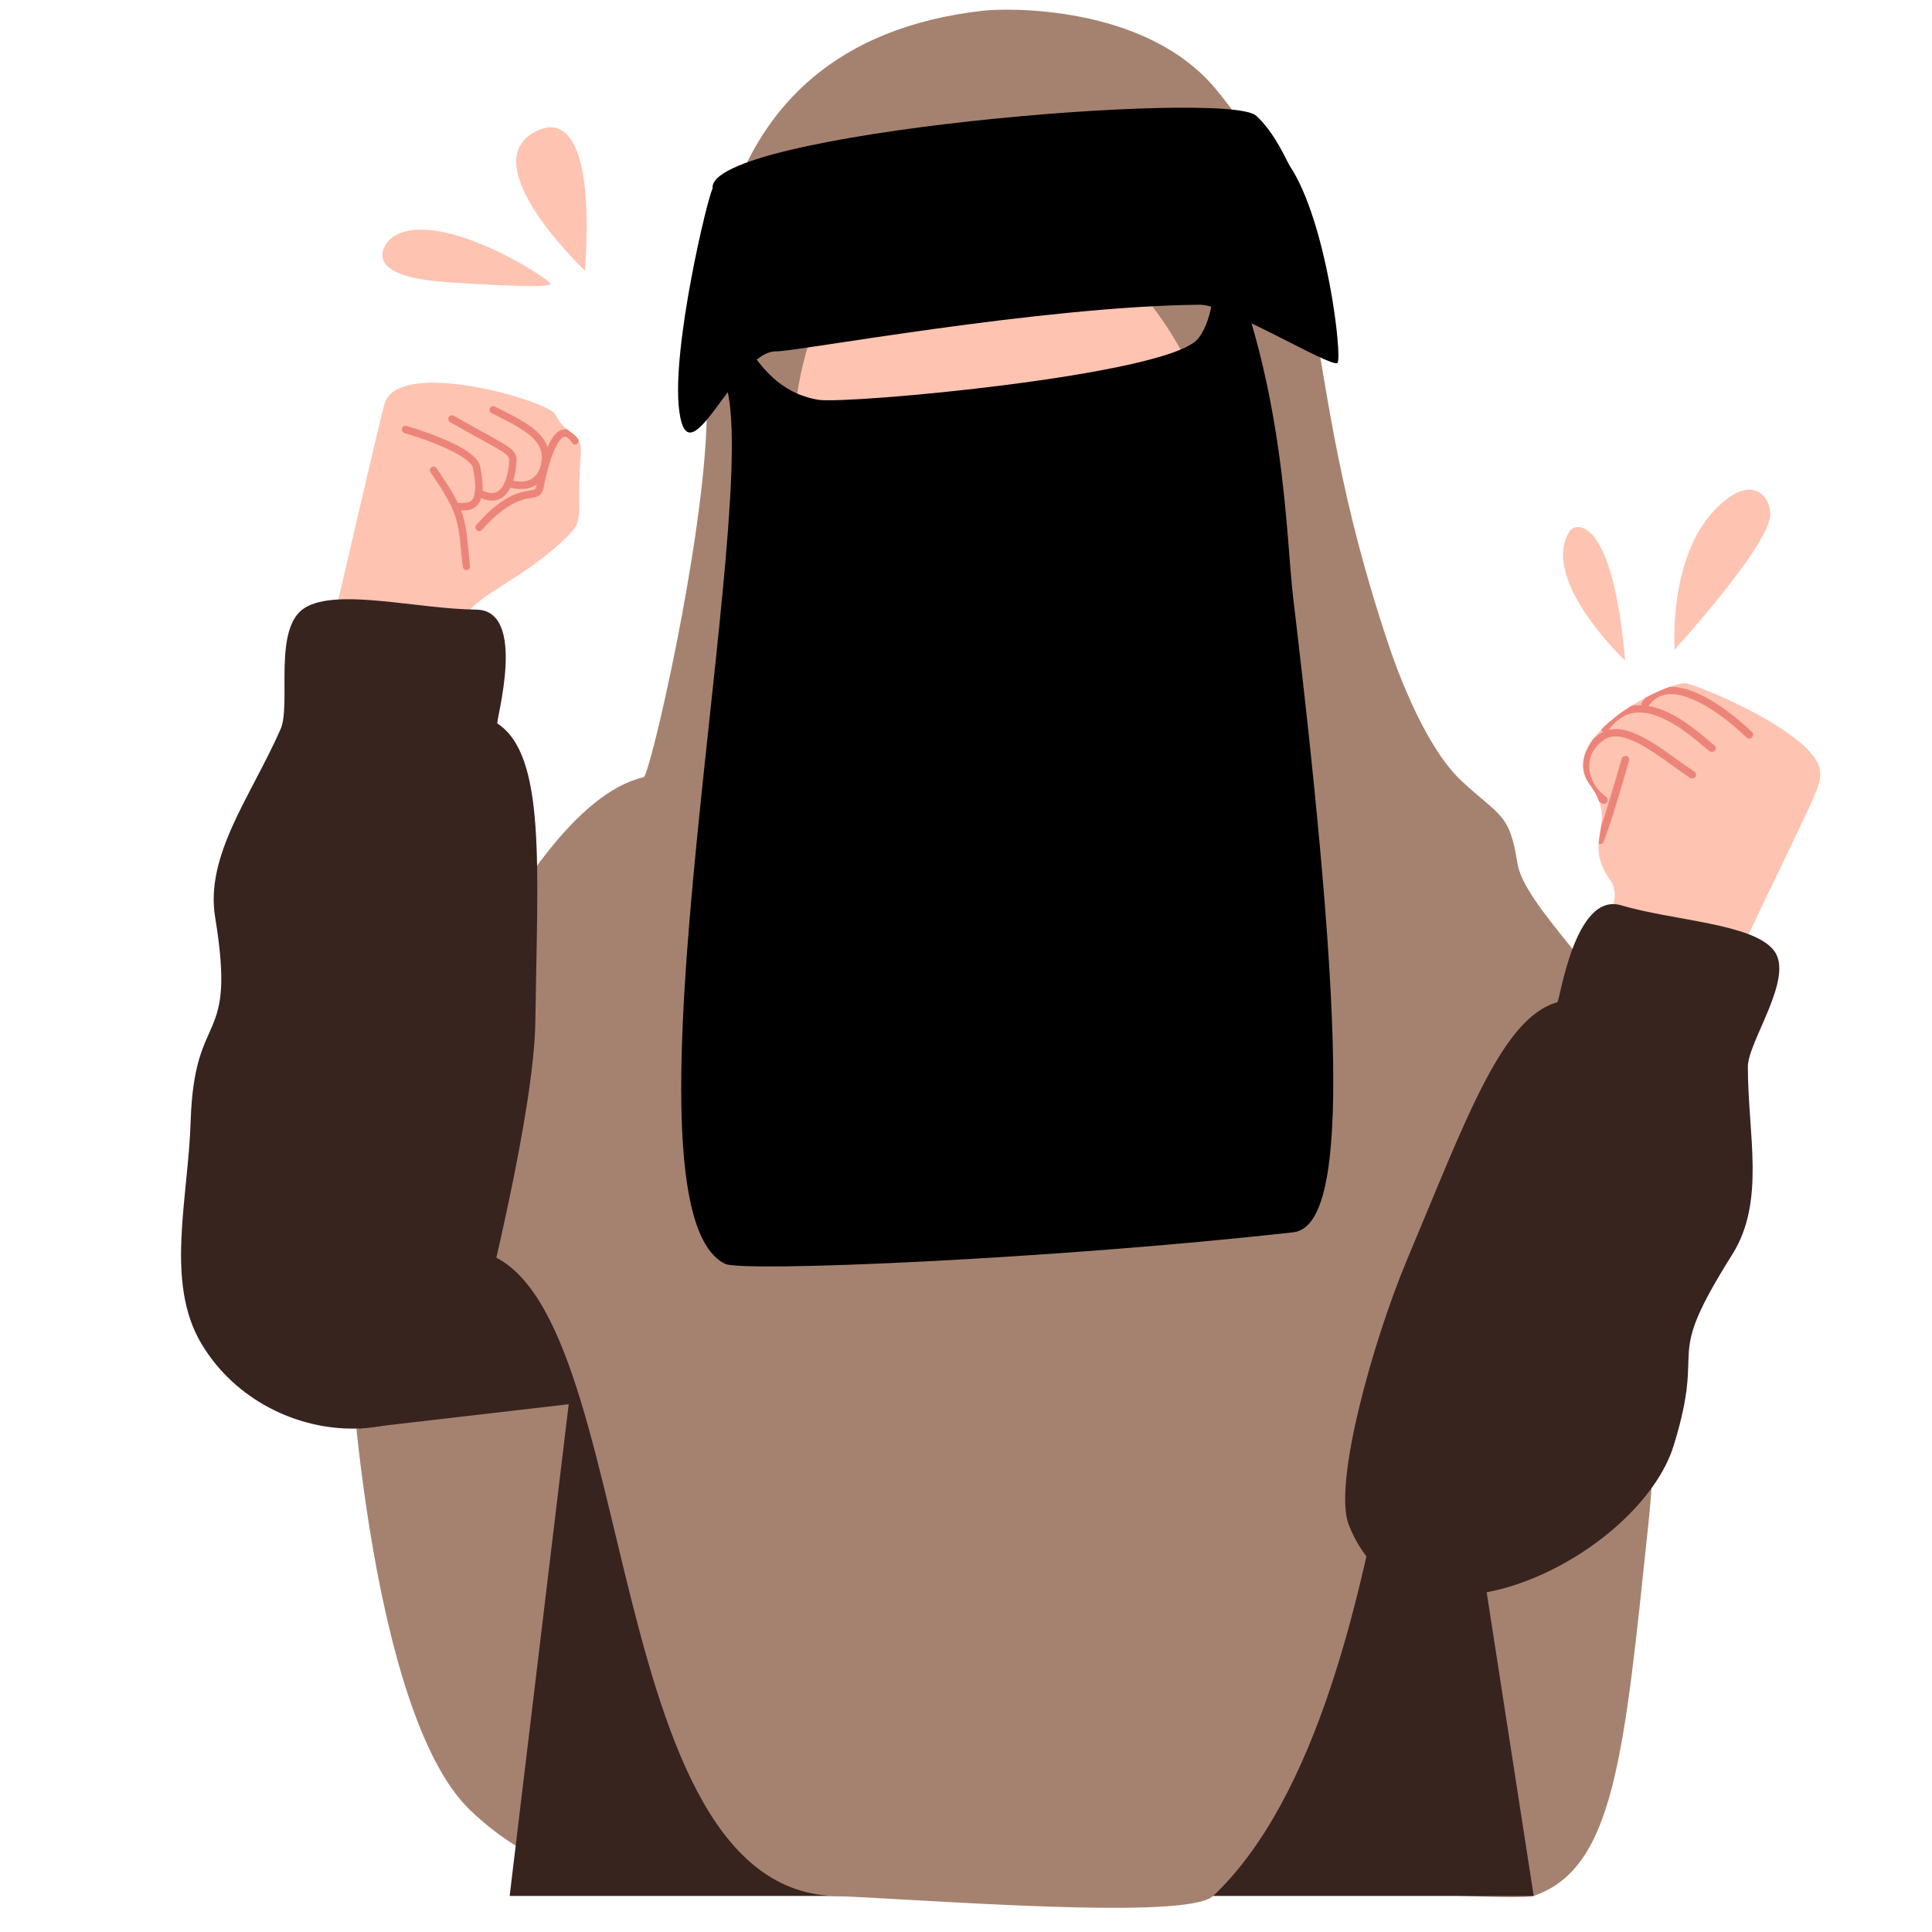 <svg xmlns="http://www.w3.org/2000/svg" xmlns:xlink="http://www.w3.org/1999/xlink" width="60" zoomAndPan="magnify" viewBox="0 0 45 45" height="60" preserveAspectRatio="xMidYMid meet" version="1.0"><defs><clipPath id="b86967e236"><path d="M 11 9 L 14 9 L 14 13 L 11 13 Z M 11 9 " clip-rule="nonzero"/></clipPath><clipPath id="4e15739293"><path d="M 7.262 9.16 L 13.355 8.594 L 14.008 14.555 L 7.914 15.121 Z M 7.262 9.16 " clip-rule="nonzero"/></clipPath><clipPath id="ebc563fb68"><path d="M 7.832 14.18 C 7.922 13.797 8.875 9.664 8.961 9.391 C 9.305 8.324 12.777 9.336 12.938 9.656 C 13.199 10.188 13.57 10.012 13.527 10.59 C 13.422 11.992 13.625 12.074 13.254 12.453 C 12.176 13.551 11.004 13.836 10.727 14.531 C 10.527 15.031 9.227 15.207 7.832 14.18 Z M 7.832 14.18 " clip-rule="evenodd"/></clipPath><clipPath id="5fcb175e9f"><path d="M 10 10 L 11 10 L 11 14 L 10 14 Z M 10 10 " clip-rule="nonzero"/></clipPath><clipPath id="7dfe7f87a8"><path d="M 7.262 9.16 L 13.355 8.594 L 14.008 14.555 L 7.914 15.121 Z M 7.262 9.16 " clip-rule="nonzero"/></clipPath><clipPath id="b283918461"><path d="M 7.832 14.18 C 7.922 13.797 8.875 9.664 8.961 9.391 C 9.305 8.324 12.777 9.336 12.938 9.656 C 13.199 10.188 13.57 10.012 13.527 10.59 C 13.422 11.992 13.625 12.074 13.254 12.453 C 12.176 13.551 11.004 13.836 10.727 14.531 C 10.527 15.031 9.227 15.207 7.832 14.18 Z M 7.832 14.18 " clip-rule="evenodd"/></clipPath><clipPath id="638b8ac6cd"><path d="M 9 9 L 12 9 L 12 12 L 9 12 Z M 9 9 " clip-rule="nonzero"/></clipPath><clipPath id="84c8ce82b0"><path d="M 7.262 9.16 L 13.355 8.594 L 14.008 14.555 L 7.914 15.121 Z M 7.262 9.16 " clip-rule="nonzero"/></clipPath><clipPath id="6027f4b18d"><path d="M 7.832 14.18 C 7.922 13.797 8.875 9.664 8.961 9.391 C 9.305 8.324 12.777 9.336 12.938 9.656 C 13.199 10.188 13.57 10.012 13.527 10.59 C 13.422 11.992 13.625 12.074 13.254 12.453 C 12.176 13.551 11.004 13.836 10.727 14.531 C 10.527 15.031 9.227 15.207 7.832 14.18 Z M 7.832 14.18 " clip-rule="evenodd"/></clipPath><clipPath id="95b8d7bb8c"><path d="M 10 9 L 13 9 L 13 12 L 10 12 Z M 10 9 " clip-rule="nonzero"/></clipPath><clipPath id="93e114aad0"><path d="M 7.262 9.16 L 13.355 8.594 L 14.008 14.555 L 7.914 15.121 Z M 7.262 9.16 " clip-rule="nonzero"/></clipPath><clipPath id="69b19362de"><path d="M 7.832 14.18 C 7.922 13.797 8.875 9.664 8.961 9.391 C 9.305 8.324 12.777 9.336 12.938 9.656 C 13.199 10.188 13.57 10.012 13.527 10.59 C 13.422 11.992 13.625 12.074 13.254 12.453 C 12.176 13.551 11.004 13.836 10.727 14.531 C 10.527 15.031 9.227 15.207 7.832 14.18 Z M 7.832 14.18 " clip-rule="evenodd"/></clipPath><clipPath id="c01bc2950c"><path d="M 11 9 L 13 9 L 13 12 L 11 12 Z M 11 9 " clip-rule="nonzero"/></clipPath><clipPath id="70a73b751c"><path d="M 7.262 9.16 L 13.355 8.594 L 14.008 14.555 L 7.914 15.121 Z M 7.262 9.16 " clip-rule="nonzero"/></clipPath><clipPath id="6640b1d89f"><path d="M 7.832 14.18 C 7.922 13.797 8.875 9.664 8.961 9.391 C 9.305 8.324 12.777 9.336 12.938 9.656 C 13.199 10.188 13.57 10.012 13.527 10.59 C 13.422 11.992 13.625 12.074 13.254 12.453 C 12.176 13.551 11.004 13.836 10.727 14.531 C 10.527 15.031 9.227 15.207 7.832 14.18 Z M 7.832 14.18 " clip-rule="evenodd"/></clipPath><clipPath id="a4388bdeec"><path d="M 37 17 L 38 17 L 38 20 L 37 20 Z M 37 17 " clip-rule="nonzero"/></clipPath><clipPath id="0f41bf6f88"><path d="M 37.836 15.379 L 42.855 17.203 L 40.383 22.957 L 35.363 21.133 Z M 37.836 15.379 " clip-rule="nonzero"/></clipPath><clipPath id="aefa79338a"><path d="M 40.367 22.516 C 42.363 18.316 42.438 18.32 42.387 17.934 C 42.27 17.062 39.414 15.887 39.223 15.91 C 38.555 15.996 36.266 17.223 37.027 18.27 C 37.73 19.23 36.816 19.535 37.512 20.512 C 37.801 20.922 37.352 21.391 37.48 21.68 C 37.766 22.316 40.125 22.496 40.367 22.516 Z M 40.367 22.516 " clip-rule="evenodd"/></clipPath><clipPath id="ae3ad62d9a"><path d="M 36 16 L 40 16 L 40 19 L 36 19 Z M 36 16 " clip-rule="nonzero"/></clipPath><clipPath id="f24658d846"><path d="M 37.836 15.379 L 42.855 17.203 L 40.383 22.957 L 35.363 21.133 Z M 37.836 15.379 " clip-rule="nonzero"/></clipPath><clipPath id="2a3a5f4729"><path d="M 40.367 22.516 C 42.363 18.316 42.438 18.32 42.387 17.934 C 42.27 17.062 39.414 15.887 39.223 15.91 C 38.555 15.996 36.266 17.223 37.027 18.27 C 37.73 19.23 36.816 19.535 37.512 20.512 C 37.801 20.922 37.352 21.391 37.48 21.68 C 37.766 22.316 40.125 22.496 40.367 22.516 Z M 40.367 22.516 " clip-rule="evenodd"/></clipPath><clipPath id="304a9c9bfe"><path d="M 37 16 L 40 16 L 40 18 L 37 18 Z M 37 16 " clip-rule="nonzero"/></clipPath><clipPath id="b106642dae"><path d="M 37.836 15.379 L 42.855 17.203 L 40.383 22.957 L 35.363 21.133 Z M 37.836 15.379 " clip-rule="nonzero"/></clipPath><clipPath id="0d3d831c97"><path d="M 40.367 22.516 C 42.363 18.316 42.438 18.32 42.387 17.934 C 42.27 17.062 39.414 15.887 39.223 15.91 C 38.555 15.996 36.266 17.223 37.027 18.27 C 37.73 19.23 36.816 19.535 37.512 20.512 C 37.801 20.922 37.352 21.391 37.48 21.68 C 37.766 22.316 40.125 22.496 40.367 22.516 Z M 40.367 22.516 " clip-rule="evenodd"/></clipPath><clipPath id="b931cc82fa"><path d="M 38 15 L 41 15 L 41 18 L 38 18 Z M 38 15 " clip-rule="nonzero"/></clipPath><clipPath id="9fbf9b2d56"><path d="M 37.836 15.379 L 42.855 17.203 L 40.383 22.957 L 35.363 21.133 Z M 37.836 15.379 " clip-rule="nonzero"/></clipPath><clipPath id="f5fcc2a0f9"><path d="M 40.367 22.516 C 42.363 18.316 42.438 18.32 42.387 17.934 C 42.27 17.062 39.414 15.887 39.223 15.91 C 38.555 15.996 36.266 17.223 37.027 18.27 C 37.73 19.23 36.816 19.535 37.512 20.512 C 37.801 20.922 37.352 21.391 37.48 21.68 C 37.766 22.316 40.125 22.496 40.367 22.516 Z M 40.367 22.516 " clip-rule="evenodd"/></clipPath></defs><path fill="#a58270" d="M 8.098 29.699 C 8.02 31.145 8.598 39.91 10.949 42.16 C 13.902 44.996 17.633 43.691 22.336 43.578 C 23.43 43.555 35.199 44.34 35.723 44.16 C 37.605 43.512 37.828 40.895 38.402 35.418 C 38.621 33.301 38.801 28.402 37.613 25.785 C 33.398 16.48 17.645 17.895 12.512 23.473 C 11.113 24.992 10.785 25.469 10.141 26.906 Z M 8.098 29.699 " fill-opacity="1" fill-rule="evenodd"/><path fill="#37241f" d="M 16.887 19.602 L 8.367 33.273 L 13.246 32.707 L 11.871 44.16 L 35.723 44.16 L 32.145 21.059 Z M 16.887 19.602 " fill-opacity="1" fill-rule="evenodd"/><path fill="#a58270" d="M 8.883 27.879 C 9.516 29.34 9.004 29.039 10.863 29.109 C 14.992 29.27 13.703 43.941 19.41 44.16 C 21.625 44.246 27.645 44.738 28.258 44.16 C 33.129 39.543 32.355 25.172 34.043 31.109 C 34.277 31.926 36.664 27.621 37.953 25.902 C 38.348 25.375 38.914 25.473 38.641 24.973 C 37.398 22.672 35.5 21.109 35.34 20.09 C 35.16 18.934 34.938 19.023 34.043 18.191 C 33.117 17.328 32.438 15.301 32.348 15.031 C 30.074 8.277 31.266 5.652 28.328 2.086 C 26.68 0.086 23.414 0.195 22.926 0.246 C 15.867 1.027 16.5 7.879 16.461 9.734 C 16.402 12.605 15.137 18.07 14.992 18.102 C 11.906 18.816 8.902 27.434 8.883 27.492 Z M 8.883 27.879 " fill-opacity="1" fill-rule="evenodd"/><path fill="#fec3b1" d="M 7.832 14.18 C 7.922 13.797 8.875 9.664 8.961 9.391 C 9.305 8.324 12.777 9.336 12.938 9.656 C 13.199 10.188 13.57 10.012 13.527 10.59 C 13.422 11.992 13.625 12.074 13.254 12.453 C 12.176 13.551 11.004 13.836 10.727 14.531 C 10.527 15.031 9.227 15.207 7.832 14.18 Z M 7.832 14.18 " fill-opacity="1" fill-rule="evenodd"/><g clip-path="url(#b86967e236)"><g clip-path="url(#4e15739293)"><g clip-path="url(#ebc563fb68)"><path fill="#ec8479" d="M 13.465 10.219 C 13.492 10.258 13.48 10.312 13.441 10.34 C 13.402 10.367 13.348 10.355 13.324 10.312 C 13.266 10.227 13.219 10.18 13.172 10.172 C 13.141 10.168 13.117 10.184 13.09 10.203 C 13.051 10.238 13.016 10.285 12.98 10.344 C 12.789 10.676 12.672 11.297 12.66 11.367 C 12.645 11.441 12.617 11.488 12.578 11.523 C 12.543 11.555 12.5 11.57 12.441 11.586 C 12.25 11.625 11.871 11.613 11.223 12.344 C 11.191 12.379 11.137 12.379 11.102 12.348 C 11.066 12.312 11.066 12.258 11.098 12.223 C 11.691 11.551 12.078 11.469 12.309 11.43 C 12.348 11.422 12.387 11.418 12.414 11.41 C 12.438 11.406 12.453 11.398 12.469 11.387 C 12.48 11.375 12.488 11.355 12.492 11.328 C 12.504 11.258 12.633 10.602 12.836 10.254 C 12.891 10.156 12.953 10.082 13.016 10.043 C 13.07 10.008 13.129 9.992 13.188 10 C 13.273 10.012 13.371 10.07 13.465 10.219 Z M 13.465 10.219 " fill-opacity="1" fill-rule="evenodd"/></g></g></g><g clip-path="url(#5fcb175e9f)"><g clip-path="url(#7dfe7f87a8)"><g clip-path="url(#b283918461)"><path fill="#ec8479" d="M 10.945 13.184 C 10.949 13.23 10.918 13.273 10.871 13.277 C 10.824 13.281 10.781 13.242 10.777 13.195 C 10.668 12.109 10.707 11.996 10.031 11.004 C 10.004 10.965 10.012 10.91 10.051 10.883 C 10.09 10.855 10.141 10.867 10.168 10.906 C 10.875 11.938 10.836 12.055 10.945 13.184 Z M 10.945 13.184 " fill-opacity="1" fill-rule="evenodd"/></g></g></g><g clip-path="url(#638b8ac6cd)"><g clip-path="url(#84c8ce82b0)"><g clip-path="url(#6027f4b18d)"><path fill="#ec8479" d="M 10.684 11.887 C 10.637 11.891 10.598 11.852 10.594 11.805 C 10.59 11.758 10.625 11.715 10.672 11.715 C 10.719 11.711 10.781 11.719 10.844 11.711 C 10.891 11.707 10.941 11.695 10.98 11.66 C 11.023 11.621 11.051 11.555 11.062 11.449 C 11.078 11.324 11.066 11.148 11.016 10.902 C 11.012 10.867 10.988 10.832 10.957 10.797 C 10.895 10.727 10.801 10.66 10.691 10.598 C 10.242 10.328 9.523 10.117 9.426 10.09 C 9.379 10.074 9.352 10.027 9.363 9.98 C 9.375 9.934 9.422 9.906 9.469 9.922 C 9.57 9.949 10.312 10.172 10.777 10.445 C 10.902 10.52 11.008 10.598 11.082 10.68 C 11.137 10.742 11.172 10.809 11.184 10.871 C 11.238 11.141 11.25 11.332 11.234 11.473 C 11.215 11.633 11.16 11.73 11.098 11.789 C 11.027 11.852 10.945 11.879 10.863 11.887 C 10.797 11.891 10.734 11.887 10.684 11.887 Z M 10.684 11.887 " fill-opacity="1" fill-rule="evenodd"/></g></g></g><g clip-path="url(#95b8d7bb8c)"><g clip-path="url(#93e114aad0)"><g clip-path="url(#69b19362de)"><path fill="#ec8479" d="M 11.137 11.57 C 11.098 11.551 11.078 11.496 11.098 11.453 C 11.117 11.41 11.168 11.395 11.211 11.414 C 11.363 11.492 11.48 11.5 11.566 11.461 C 11.656 11.418 11.715 11.332 11.754 11.238 C 11.852 11.02 11.859 10.754 11.859 10.742 C 11.867 10.672 11.848 10.629 11.766 10.566 C 11.598 10.438 11.227 10.258 10.488 9.836 C 10.445 9.812 10.43 9.758 10.453 9.715 C 10.477 9.676 10.527 9.66 10.57 9.684 C 11.32 10.113 11.695 10.297 11.867 10.43 C 11.957 10.496 12 10.559 12.02 10.621 C 12.035 10.664 12.035 10.711 12.027 10.766 C 12.027 10.781 12.016 11.074 11.91 11.312 C 11.852 11.445 11.766 11.562 11.641 11.621 C 11.516 11.68 11.352 11.68 11.137 11.57 Z M 11.137 11.57 " fill-opacity="1" fill-rule="evenodd"/></g></g></g><g clip-path="url(#c01bc2950c)"><g clip-path="url(#70a73b751c)"><g clip-path="url(#6640b1d89f)"><path fill="#ec8479" d="M 11.836 11.348 C 11.789 11.332 11.762 11.285 11.773 11.238 C 11.789 11.191 11.836 11.164 11.879 11.18 C 11.926 11.191 12.223 11.289 12.43 11.121 C 12.516 11.051 12.586 10.934 12.613 10.742 C 12.645 10.504 12.555 10.328 12.371 10.164 C 12.164 9.98 11.848 9.82 11.453 9.625 C 11.41 9.605 11.391 9.555 11.41 9.512 C 11.43 9.469 11.48 9.449 11.523 9.469 C 11.938 9.672 12.266 9.844 12.48 10.031 C 12.715 10.238 12.824 10.469 12.781 10.773 C 12.746 11.02 12.648 11.168 12.535 11.262 C 12.273 11.473 11.895 11.363 11.836 11.348 Z M 11.836 11.348 " fill-opacity="1" fill-rule="evenodd"/></g></g></g><path fill="#fec3b1" d="M 10.387 6.57 C 10.582 6.586 12.801 6.738 12.824 6.617 C 12.844 6.516 10.16 4.781 9.121 5.539 C 9.016 5.617 8.262 6.426 10.387 6.57 Z M 10.387 6.57 " fill-opacity="1" fill-rule="evenodd"/><path fill="#fec3b1" d="M 13.625 6.309 C 13.422 6.109 10.922 3.66 12.602 3.008 C 12.879 2.902 13.875 2.715 13.625 6.309 Z M 13.625 6.309 " fill-opacity="1" fill-rule="evenodd"/><path fill="#fec3b1" d="M 37.852 15.387 C 37.656 15.195 35.883 13.449 36.559 12.375 C 36.699 12.148 37.566 12.023 37.852 15.387 Z M 37.852 15.387 " fill-opacity="1" fill-rule="evenodd"/><path fill="#fec3b1" d="M 39.004 15.133 C 38.992 14.84 38.902 12.672 40.184 11.652 C 40.871 11.105 41.25 11.586 41.23 12.004 C 41.199 12.691 39.211 14.902 39.004 15.133 Z M 39.004 15.133 " fill-opacity="1" fill-rule="evenodd"/><path fill="#fec3b1" d="M 40.367 22.516 C 42.363 18.316 42.438 18.32 42.387 17.934 C 42.27 17.062 39.414 15.887 39.223 15.91 C 38.555 15.996 36.266 17.223 37.027 18.27 C 37.73 19.23 36.816 19.535 37.512 20.512 C 37.801 20.922 37.352 21.391 37.48 21.68 C 37.766 22.316 40.125 22.496 40.367 22.516 Z M 40.367 22.516 " fill-opacity="1" fill-rule="evenodd"/><g clip-path="url(#a4388bdeec)"><g clip-path="url(#0f41bf6f88)"><g clip-path="url(#aefa79338a)"><path fill="#ec8479" d="M 37.355 19.598 C 37.34 19.645 37.289 19.672 37.242 19.656 C 37.195 19.645 37.168 19.598 37.184 19.551 C 37.266 19.305 37.297 19.316 37.773 17.672 C 37.785 17.625 37.836 17.598 37.883 17.609 C 37.93 17.621 37.957 17.668 37.945 17.715 C 37.469 19.363 37.438 19.352 37.355 19.598 Z M 37.355 19.598 " fill-opacity="1" fill-rule="evenodd"/></g></g></g><g clip-path="url(#ae3ad62d9a)"><g clip-path="url(#f24658d846)"><g clip-path="url(#2a3a5f4729)"><path fill="#ec8479" d="M 37.414 18.566 C 37.453 18.594 37.457 18.648 37.426 18.688 C 37.398 18.727 37.34 18.734 37.301 18.707 C 36.797 18.348 36.598 17.547 37.258 17.094 C 37.5 16.93 37.801 16.957 38.121 17.102 C 38.559 17.293 39.039 17.691 39.469 17.977 C 39.508 18.004 39.516 18.055 39.488 18.094 C 39.457 18.133 39.402 18.145 39.363 18.117 C 38.941 17.836 38.469 17.445 38.043 17.258 C 37.789 17.145 37.551 17.102 37.359 17.234 C 36.812 17.605 36.992 18.27 37.414 18.566 Z M 37.414 18.566 " fill-opacity="1" fill-rule="evenodd"/></g></g></g><g clip-path="url(#304a9c9bfe)"><g clip-path="url(#b106642dae)"><g clip-path="url(#0d3d831c97)"><path fill="#ec8479" d="M 37.457 17.02 C 37.43 17.059 37.375 17.07 37.332 17.043 C 37.293 17.02 37.281 16.965 37.309 16.926 C 37.488 16.672 37.691 16.527 37.906 16.465 C 38.223 16.371 38.559 16.453 38.871 16.602 C 39.359 16.84 39.781 17.25 39.93 17.359 C 39.969 17.387 39.977 17.441 39.945 17.48 C 39.914 17.516 39.859 17.523 39.82 17.496 C 39.672 17.391 39.262 16.988 38.785 16.758 C 38.516 16.625 38.227 16.547 37.953 16.629 C 37.777 16.684 37.609 16.805 37.457 17.02 Z M 37.457 17.02 " fill-opacity="1" fill-rule="evenodd"/></g></g></g><g clip-path="url(#b931cc82fa)"><g clip-path="url(#9fbf9b2d56)"><g clip-path="url(#f5fcc2a0f9)"><path fill="#ec8479" d="M 38.395 16.445 C 38.367 16.488 38.312 16.5 38.27 16.473 C 38.23 16.449 38.219 16.395 38.246 16.355 C 38.555 15.91 39.039 15.934 39.512 16.137 C 40.172 16.418 40.801 17.047 40.805 17.051 C 40.844 17.082 40.844 17.137 40.809 17.172 C 40.773 17.207 40.719 17.211 40.68 17.18 C 40.676 17.176 40.07 16.562 39.434 16.293 C 39.047 16.125 38.648 16.082 38.395 16.445 Z M 38.395 16.445 " fill-opacity="1" fill-rule="evenodd"/></g></g></g><path fill="#37241f" d="M 37.758 21.086 C 36.672 20.766 36.332 23.328 36.273 23.344 C 34.977 23.707 34.141 26.09 32.762 29.367 C 31.977 31.246 31.047 34.559 31.414 35.512 C 32.766 38.988 38.184 36.293 38.988 33.656 C 39.762 31.137 38.691 31.852 40.348 29.219 C 41.129 27.977 40.711 26.426 40.711 24.848 C 40.711 24.258 41.809 22.762 41.316 22.137 C 40.824 21.508 38.988 21.449 37.758 21.086 Z M 37.758 21.086 " fill-opacity="1" fill-rule="evenodd"/><path fill="#37241f" d="M 11.09 14.199 C 12.305 14.211 11.535 16.82 11.586 16.852 C 12.719 17.594 12.52 20.176 12.469 23.793 C 12.441 25.867 11.359 30.137 11.129 31.125 C 10.453 33.996 6.262 33.93 4.691 31.297 C 3.84 29.867 4.383 27.941 4.441 26.113 C 4.527 23.43 5.516 24.441 5.012 21.371 C 4.77 19.918 5.855 18.531 6.535 16.984 C 6.789 16.41 6.344 14.621 7.102 14.156 C 7.863 13.691 9.707 14.184 11.09 14.199 Z M 11.09 14.199 " fill-opacity="1" fill-rule="evenodd"/><path fill="#fec3b1" d="M 18.516 10.086 C 18.477 9.617 18.598 8.066 19.484 6.504 C 20.023 5.551 21.293 4.125 21.711 4.203 C 24.238 4.676 25.227 5.578 25.773 5.996 C 26.414 6.488 27.617 7.945 27.996 9.32 C 27.996 9.32 28.41 10.859 28.199 11.445 C 27.527 13.316 25.883 14.586 24.32 14.887 C 22.133 15.305 20.191 13.98 19.266 13.02 C 18.879 12.617 18.516 10.086 18.516 10.086 Z M 18.516 10.086 " fill-opacity="1" fill-rule="evenodd"/><path fill="#000000" d="M 16.598 4.395 C 16.414 3.094 28.57 2.074 29.258 2.695 C 29.699 3.094 29.984 3.781 30.043 3.867 C 30.906 5.164 31.273 8.332 31.152 8.453 C 31.02 8.582 28.586 7.094 27.953 7.098 C 24.266 7.129 18.508 8.195 18.082 8.184 C 17.133 8.16 16.039 11.27 15.82 9.562 C 15.633 8.125 16.492 4.547 16.598 4.395 Z M 16.598 4.395 " fill-opacity="1" fill-rule="evenodd"/><path fill="#000000" d="M 16.891 8.914 C 17.816 11.535 14.18 28.121 16.891 29.438 C 17.305 29.637 24.48 29.332 30.121 28.703 C 31.383 28.562 31.348 24.215 30.121 13.926 C 29.949 12.488 29.941 9.047 28.48 5.664 C 28.25 6.559 28.301 7.391 27.906 7.887 C 27.227 8.742 19.703 9.422 19.059 9.312 C 17.23 9 17.352 6.742 16.629 8.301 Z M 16.891 8.914 " fill-opacity="1" fill-rule="evenodd"/></svg>